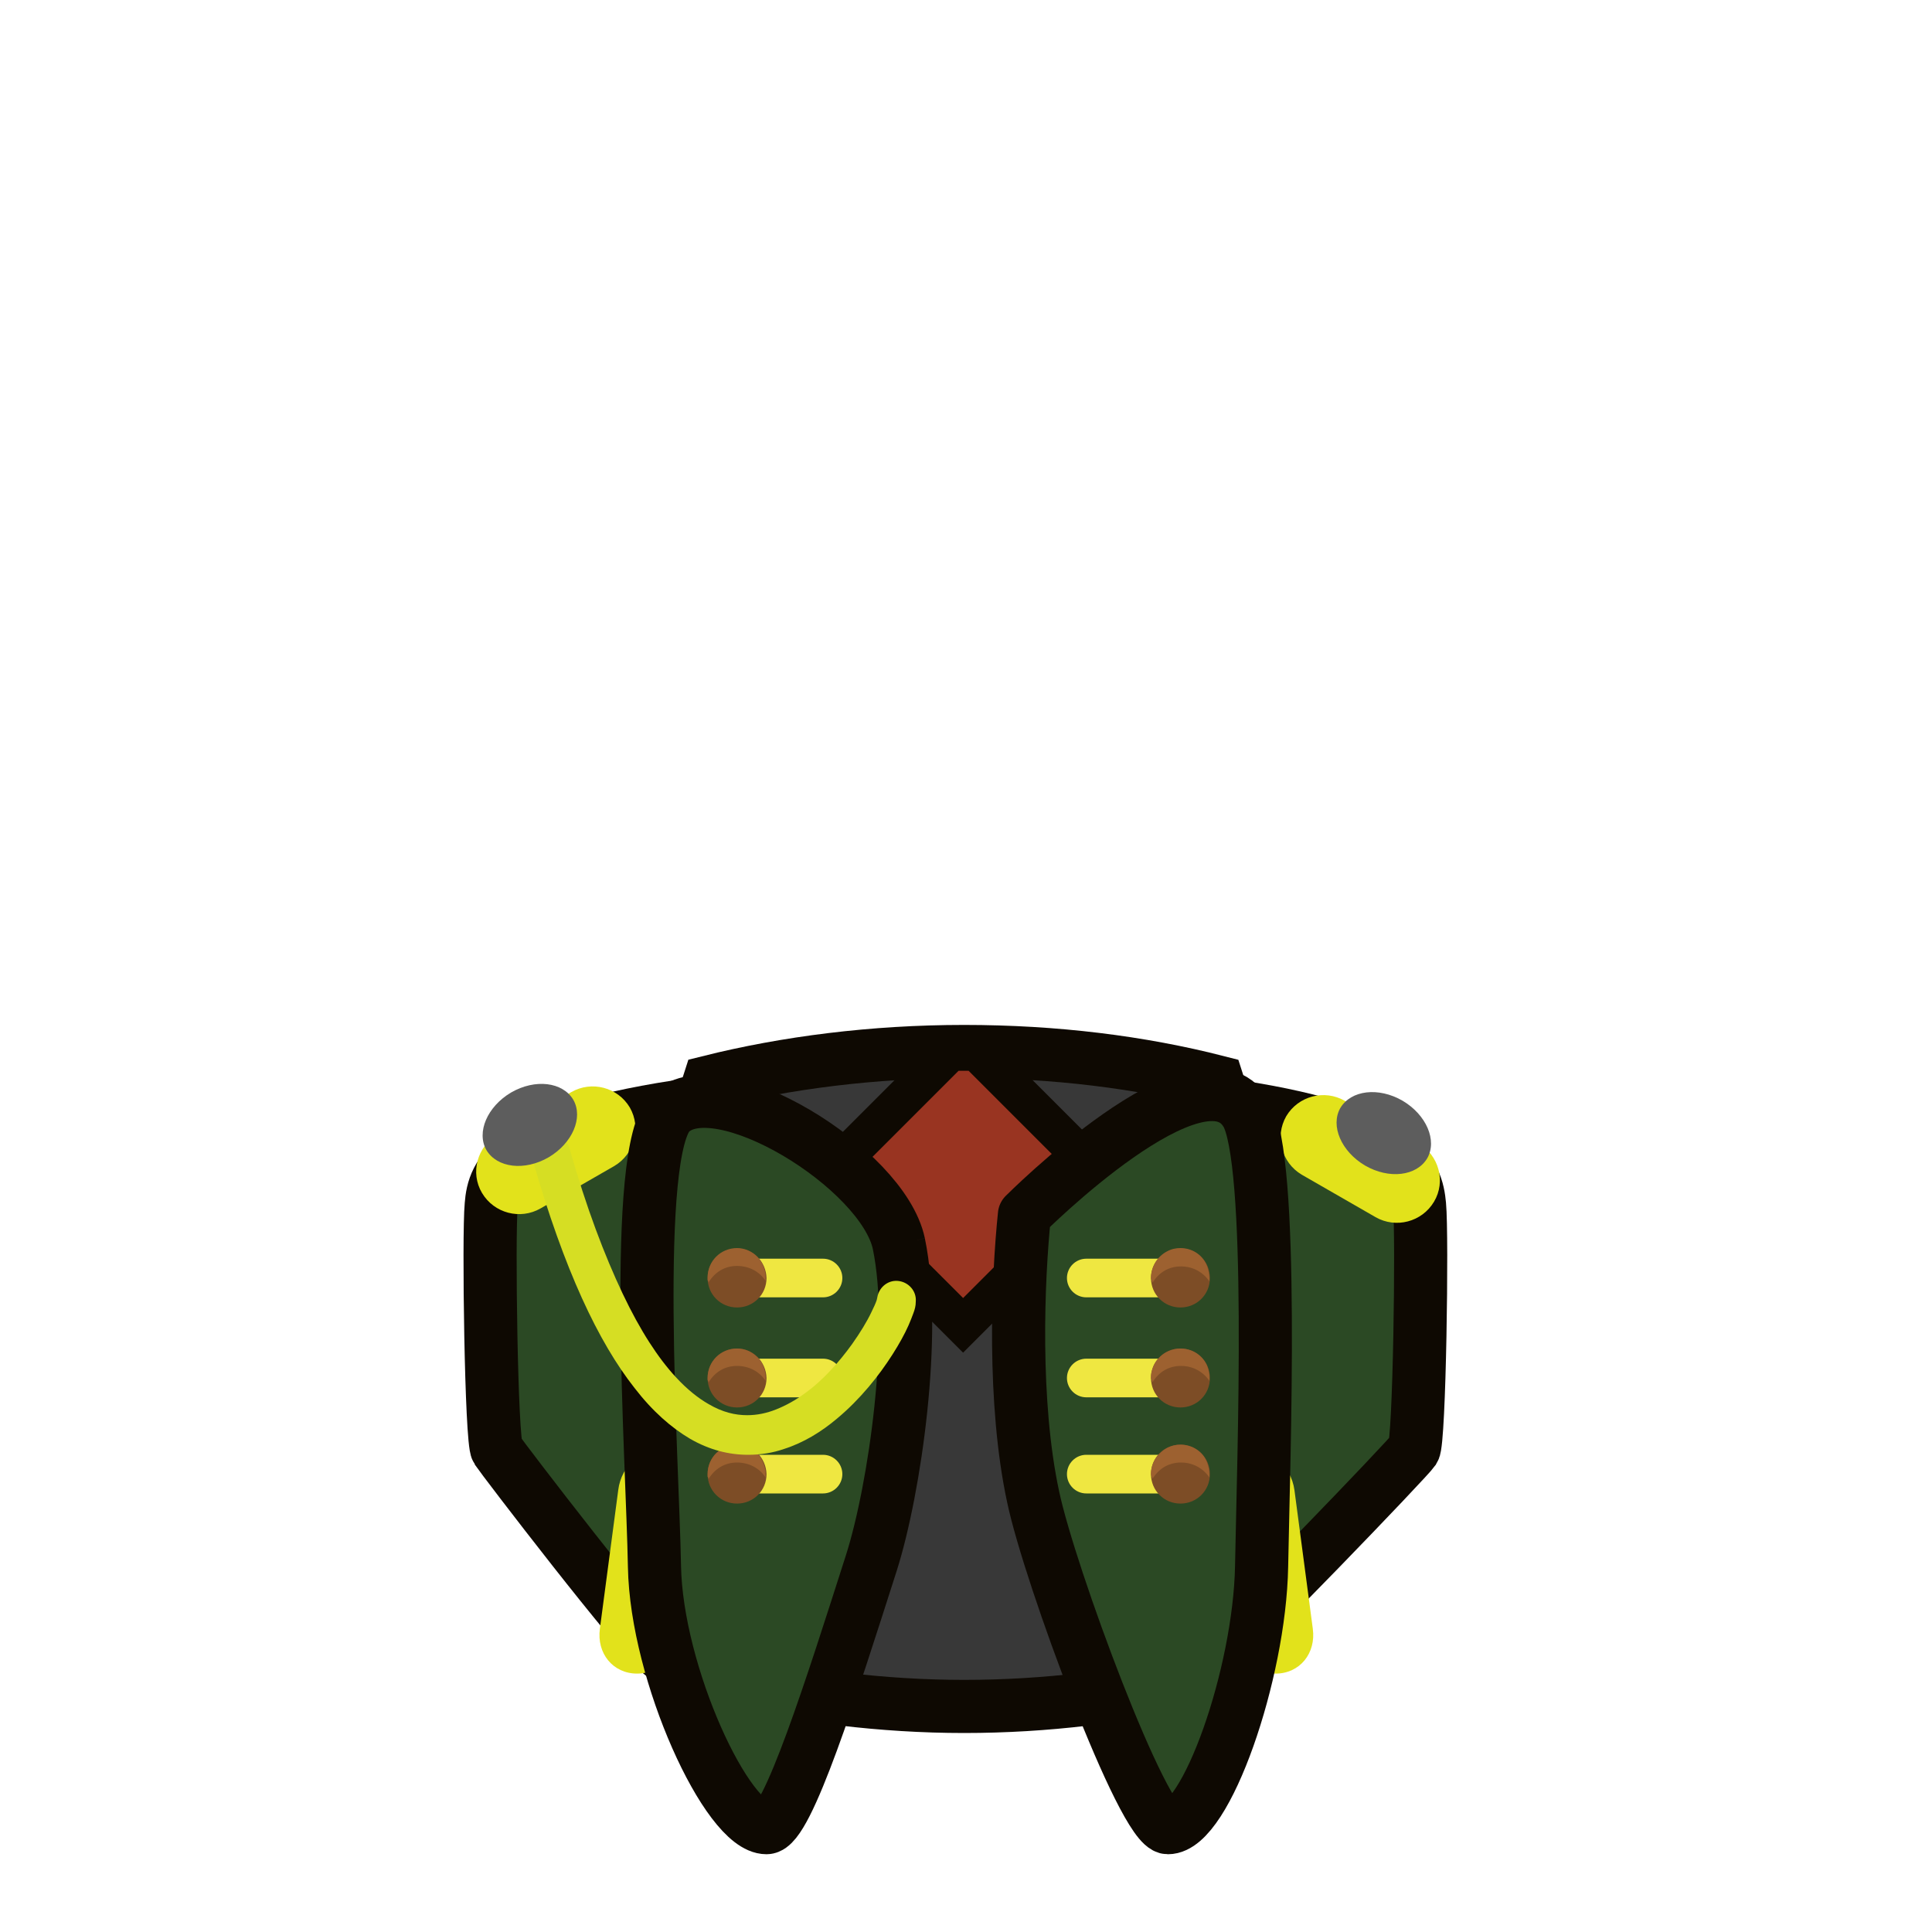 <?xml version="1.0" encoding="utf-8"?>
<!-- Generator: Adobe Illustrator 17.1.0, SVG Export Plug-In . SVG Version: 6.00 Build 0)  -->
<!DOCTYPE svg PUBLIC "-//W3C//DTD SVG 1.1//EN" "http://www.w3.org/Graphics/SVG/1.1/DTD/svg11.dtd">
<svg version="1.1" id="military" xmlns="http://www.w3.org/2000/svg" xmlns:xlink="http://www.w3.org/1999/xlink" x="0px" y="0px"
	 viewBox="0 0 400 400" enable-background="new 0 0 400 400" xml:space="preserve">
<g id="fill::military:1">
	<path fill="#2B4924" stroke="#0E0902" stroke-width="11" d="M252.6,228.6c38.3,5.3,40.7,14.5,41.3,20.9c0.6,6.3,0,49-1.2,50.7
		c-1.1,1.7-36.8,38.8-41.4,42.3c-4.6,3.4-8.6-57.2-8.6-57.2C236.5,256.3,238.8,252.7,252.6,228.6"/>
	<path fill="#2B4924" stroke="#0E0902" stroke-width="11" d="M143.8,228.6c-38.8,5.4-41.6,14.5-42.1,20.9c-0.6,6.3,0,49,1.2,50.7
		c1.1,1.7,29.5,38.8,34.1,42.3c4.6,3.4,16.7-57.2,16.7-57.2C160,256.3,157.6,252.7,143.8,228.6"/>
</g>
<path id="fill::undershirt" fill="#383838" stroke="#0E0902" stroke-width="11" d="M199.6,217.7c-18.8,0-36.8,2.3-52.8,6.3
	c-5.4,16.5-8.4,35.8-8.4,56.3c0,25.4,4.8,48.9,12.8,67.5c14.8,3.3,31.3,5.5,48.4,5.5s33.3-2.1,48.1-5.5c8-18.7,12.8-42.1,12.8-67.5
	c0-20.6-3-39.8-8.4-56.3C236.1,219.9,218.4,217.7,199.6,217.7"/>
<g>
	<path fill="#E2E21B" d="M293.7,236.7l-15.3-8.8c-4.2-2.4-9.6-1-12.1,3.2c-2.4,4.2-1,9.6,3.2,12.1l15.3,8.8c4.2,2.4,9.6,1,12.1-3.2
		l0,0C299.4,244.6,297.9,239.2,293.7,236.7z"/>
	<path fill="#E2E21B" d="M103,234.9l15.3-8.8c4.2-2.4,9.6-1,12.1,3.2l0,0c2.4,4.2,1,9.6-3.2,12.1l-15.3,8.8c-4.2,2.4-9.6,1-12.1-3.2
		l0,0C97.3,242.8,98.8,237.4,103,234.9z"/>
	<path fill="#E2E21B" d="M138.2,299.2L138.2,299.2c5,0,8.4,4.2,7.7,9.3l-3.8,28.7c-0.7,5.1-5.3,9.3-10.2,9.3l0,0
		c-5,0-8.4-4.2-7.7-9.3l3.8-28.7C128.6,303.4,133.2,299.2,138.2,299.2z"/>
	<path fill="#E2E21B" d="M257.8,299.2c-5,0-8.4,4.2-7.7,9.3l3.8,28.7c0.7,5.1,5.3,9.3,10.2,9.3l0,0c5,0,8.4-4.2,7.7-9.3l-3.8-28.7
		C267.3,303.4,262.7,299.2,257.8,299.2"/>
</g>
<path fill="#993421" stroke="#0E0902" stroke-width="8" d="M199.6,217.7c-0.9,0-1.9,0-2.8,0l-23.1,23.1c6.3,5.2,11.2,11.3,12.3,16.7
	c0.3,1.3,0.5,2.7,0.7,4.2l12.7,12.7l11.8-11.8c0.2-4.2,0.5-7.9,0.8-11.1c0,0,5.4-5.5,12.7-11.3l-22.6-22.6
	C201.3,217.7,200.5,217.7,199.6,217.7"/>
<g id="fill::military:2">
	<path fill="#2B4924" stroke="#0E0902" stroke-width="11" d="M186.1,257.5c3.8,18.3-0.8,50.7-5.7,66.1
		c-8.2,25.6-17.4,54.8-21.7,54.8c-8.1,0-22.8-31.8-23.2-54.1c-0.4-22.3-4.8-86.1,3.3-93.9C148.5,220.9,182.8,241.8,186.1,257.5"/>
	<path fill="#2B4924" stroke="#0E0902" stroke-width="11" stroke-linejoin="round" d="M212.1,251.5c-1.4,13.5-2.4,38.9,1.8,58.4
		c3.4,16.2,22.8,68.5,27.9,68.5c7.9,0,19-31.8,19.4-54.1c0.4-22.3,2.7-84.4-3.2-93.9C248.5,215,212.1,251.5,212.1,251.5z"/>
</g>
<g>
	<g>
		<g>
			<path fill="#EFE741" d="M224.9,268.6h19.5c2.2,0,4-1.8,4-4s-1.8-4-4-4h-19.5c-2.2,0-4,1.8-4,4S222.7,268.6,224.9,268.6"/>
			<path fill="#EFE741" d="M224.9,289.3h19.5c2.2,0,4-1.8,4-4s-1.8-4-4-4h-19.5c-2.2,0-4,1.8-4,4S222.7,289.3,224.9,289.3"/>
			<path fill="#EFE741" d="M224.9,309.2h19.5c2.2,0,4-1.8,4-4s-1.8-4-4-4h-19.5c-2.2,0-4,1.8-4,4
				C220.9,307.4,222.7,309.2,224.9,309.2"/>
		</g>
		<g>
			<path fill="#EFE741" d="M150.9,268.6h19.5c2.2,0,4-1.8,4-4s-1.8-4-4-4h-19.5c-2.2,0-4,1.8-4,4S148.7,268.6,150.9,268.6"/>
			<path fill="#EFE741" d="M150.9,289.3h19.5c2.2,0,4-1.8,4-4s-1.8-4-4-4h-19.5c-2.2,0-4,1.8-4,4S148.7,289.3,150.9,289.3"/>
			<path fill="#EFE741" d="M150.9,309.2h19.5c2.2,0,4-1.8,4-4s-1.8-4-4-4h-19.5c-2.2,0-4,1.8-4,4
				C146.9,307.4,148.7,309.2,150.9,309.2"/>
		</g>
	</g>
	<g>
		<path fill="#7D4D26" d="M158.7,264.6c0,3.4-2.7,6.1-6.1,6.1c-3.4,0-6.1-2.7-6.1-6.1l0,0c0-3.4,2.7-6.1,6.1-6.1
			C155.9,258.4,158.6,261.2,158.7,264.6L158.7,264.6"/>
		<path fill="#9D6130" d="M152.6,258.4L152.6,258.4c-3.4,0-6.1,2.7-6.1,6.1l0,0c0,0.2,0,0.3,0,0.5c0.1,0.2,0.2,0.3,0.2,0.5
			c1.3-2.1,3.3-3.4,5.9-3.4c2.5,0,4.7,1.2,5.9,3.1c0-0.2,0-0.4,0-0.6c0-1.7-0.6-3.2-1.7-4.4C155.7,259.1,154.2,258.4,152.6,258.4"/>
	</g>
	<g>
		<path fill="#7D4D26" d="M250.5,264.6c0,3.4-2.7,6.1-6.1,6.1c-3.4,0-6.1-2.7-6.1-6.1l0,0c0-3.4,2.7-6.1,6.1-6.1
			C247.8,258.4,250.5,261.2,250.5,264.6L250.5,264.6"/>
		<path fill="#9D6130" d="M244.4,258.4L244.4,258.4c-1,0-1.9,0.2-2.8,0.7c-1.9,1-3.2,3-3.3,5.3c0,0.1,0,0.1,0,0.2l0,0v0.1
			c0,0.3,0.3,0.5,0.3,0.9c1.3-2.1,3.3-3.4,5.9-3.4c2.5,0,4.6,1.2,5.9,3.1c0-0.1,0-0.3,0-0.4s0-0.1,0-0.2c0-0.8-0.2-1.6-0.4-2.3
			C249.2,260,247,258.4,244.4,258.4"/>
	</g>
	<g>
		<path fill="#7D4D26" d="M158.7,285.3c0,3.4-2.7,6.1-6.1,6.1c-3.4,0-6.1-2.7-6.1-6.1l0,0c0-3.4,2.7-6.1,6.1-6.1
			C155.9,279.2,158.6,281.9,158.7,285.3L158.7,285.3"/>
		<path fill="#9D6130" d="M152.6,279.2L152.6,279.2c-3.4,0-6.1,2.7-6.1,6.1l0,0c0,0.1,0,0.3,0,0.4c0.1,0.2,0.2,0.3,0.2,0.5
			c1.3-2.1,3.3-3.4,5.9-3.4c2.5,0,4.7,1.2,5.9,3.1c0-0.2,0-0.4,0-0.6c0-1.3-0.4-2.5-1-3.5c-0.1-0.2-0.2-0.3-0.3-0.4
			C156,280,154.4,279.2,152.6,279.2"/>
	</g>
	<g>
		<path fill="#7D4D26" d="M250.5,285.3c0,3.4-2.7,6.1-6.1,6.1c-3.4,0-6.1-2.7-6.1-6.1l0,0c0-3.4,2.7-6.1,6.1-6.1
			C247.8,279.2,250.5,281.9,250.5,285.3L250.5,285.3"/>
		<path fill="#9D6130" d="M244.4,279.2L244.4,279.2c-1.8,0-3.5,0.8-4.6,2.1c-0.1,0.1-0.1,0.2-0.2,0.2c-0.6,0.8-1,1.6-1.2,2.6
			c-0.1,0.4-0.1,0.8-0.1,1.2l0,0l0,0c0,0.3,0.3,0.6,0.3,0.9c1.3-2.1,3.3-3.4,5.9-3.4c2.5,0,4.6,1.2,5.9,3.1c0-0.1,0-0.2,0-0.4
			c0-0.1,0-0.1,0-0.2c0-0.4,0-0.8-0.1-1.1C249.9,281.3,247.4,279.2,244.4,279.2"/>
	</g>
	<g>
		<path fill="#7D4D26" d="M158.7,305.2c0,3.4-2.7,6.1-6.1,6.1c-3.4,0-6.1-2.7-6.1-6.1l0,0c0-3.4,2.7-6.1,6.1-6.1
			C155.9,299.1,158.6,301.8,158.7,305.2L158.7,305.2"/>
		<path fill="#9D6130" d="M152.6,299.1L152.6,299.1c-3.4,0-6.1,2.7-6.1,6.1l0,0c0,0.2,0,0.3,0,0.5c0.1,0.2,0.2,0.3,0.2,0.5
			c1.3-2.1,3.3-3.4,5.9-3.4c2.5,0,4.7,1.2,5.9,3.1c0-0.2,0-0.4,0-0.6c0-1.7-0.7-3.3-1.8-4.5C155.7,299.7,154.2,299.1,152.6,299.1"/>
	</g>
	<g>
		<path fill="#7D4D26" d="M250.5,305.2c0,3.4-2.7,6.1-6.1,6.1c-3.4,0-6.1-2.7-6.1-6.1l0,0c0-3.4,2.7-6.1,6.1-6.1
			S250.5,301.8,250.5,305.2L250.5,305.2"/>
		<path fill="#9D6130" d="M244.4,299.1L244.4,299.1c-0.9,0-1.8,0.2-2.6,0.6c-2,1-3.5,3.1-3.5,5.4v0.1l0,0v0.1c0,0.3,0.3,0.5,0.3,0.9
			c1.3-2.1,3.3-3.4,5.9-3.4c2.5,0,4.6,1.2,5.9,3.1c0-0.1,0-0.3,0-0.4s0-0.1,0-0.2c0-0.9-0.2-1.7-0.5-2.5
			C249.1,300.6,246.9,299.1,244.4,299.1"/>
	</g>
</g>
<path fill="#D6DE23" d="M110.3,240.2c6.5,22.7,13.6,37.7,21.1,47.2c3.7,4.8,7.6,8.2,11.5,10.5c4,2.3,8,3.3,12,3.3
	c2.6,0,5.1-0.4,7.4-1.2c4.1-1.3,7.8-3.6,11-6.3c4.8-4,8.7-8.9,11.5-13.3c1.4-2.2,2.5-4.2,3.3-6c0.4-0.9,0.7-1.7,1-2.5
	s0.5-1.5,0.5-2.4c0.2-2.2-1.5-4.1-3.7-4.3c-2.2-0.2-4.1,1.5-4.3,3.7h0.5l-0.5-0.1l0,0h0.5l-0.5-0.1c0,0,0,0.2-0.1,0.5
	c-0.2,0.6-0.6,1.5-1.1,2.5c-0.9,1.9-2.3,4.2-4,6.6c-2.6,3.6-6,7.5-9.8,10.2c-1.9,1.4-3.9,2.5-5.9,3.3s-4,1.2-6,1.2
	c-2.5,0-5.1-0.6-8-2.3c-2.1-1.2-4.4-3-6.8-5.6c-3.6-3.9-7.3-9.5-11-17.3s-7.5-17.7-11-30.1c-0.6-2.1-2.8-3.3-5-2.7
	C110.9,235.8,109.7,238,110.3,240.2L110.3,240.2z"/>
<g>
	<path fill="#5D5D5D" d="M118.7,227.7c2.1,3.7-0.2,9-5.1,11.9c-5,2.9-10.7,2.2-12.9-1.5l0,0c-2.1-3.7,0.2-9,5.1-11.9
		C110.8,223.3,116.5,224,118.7,227.7L118.7,227.7z"/>
	<path fill="#5D5D5D" d="M277.5,229.4c-2.1,3.7,0.2,9,5.1,11.9c5,2.9,10.7,2.2,12.9-1.5l0,0c2.1-3.7-0.2-9-5.1-11.9
		C285.4,225,279.7,225.7,277.5,229.4L277.5,229.4z"/>
</g>
</svg>

